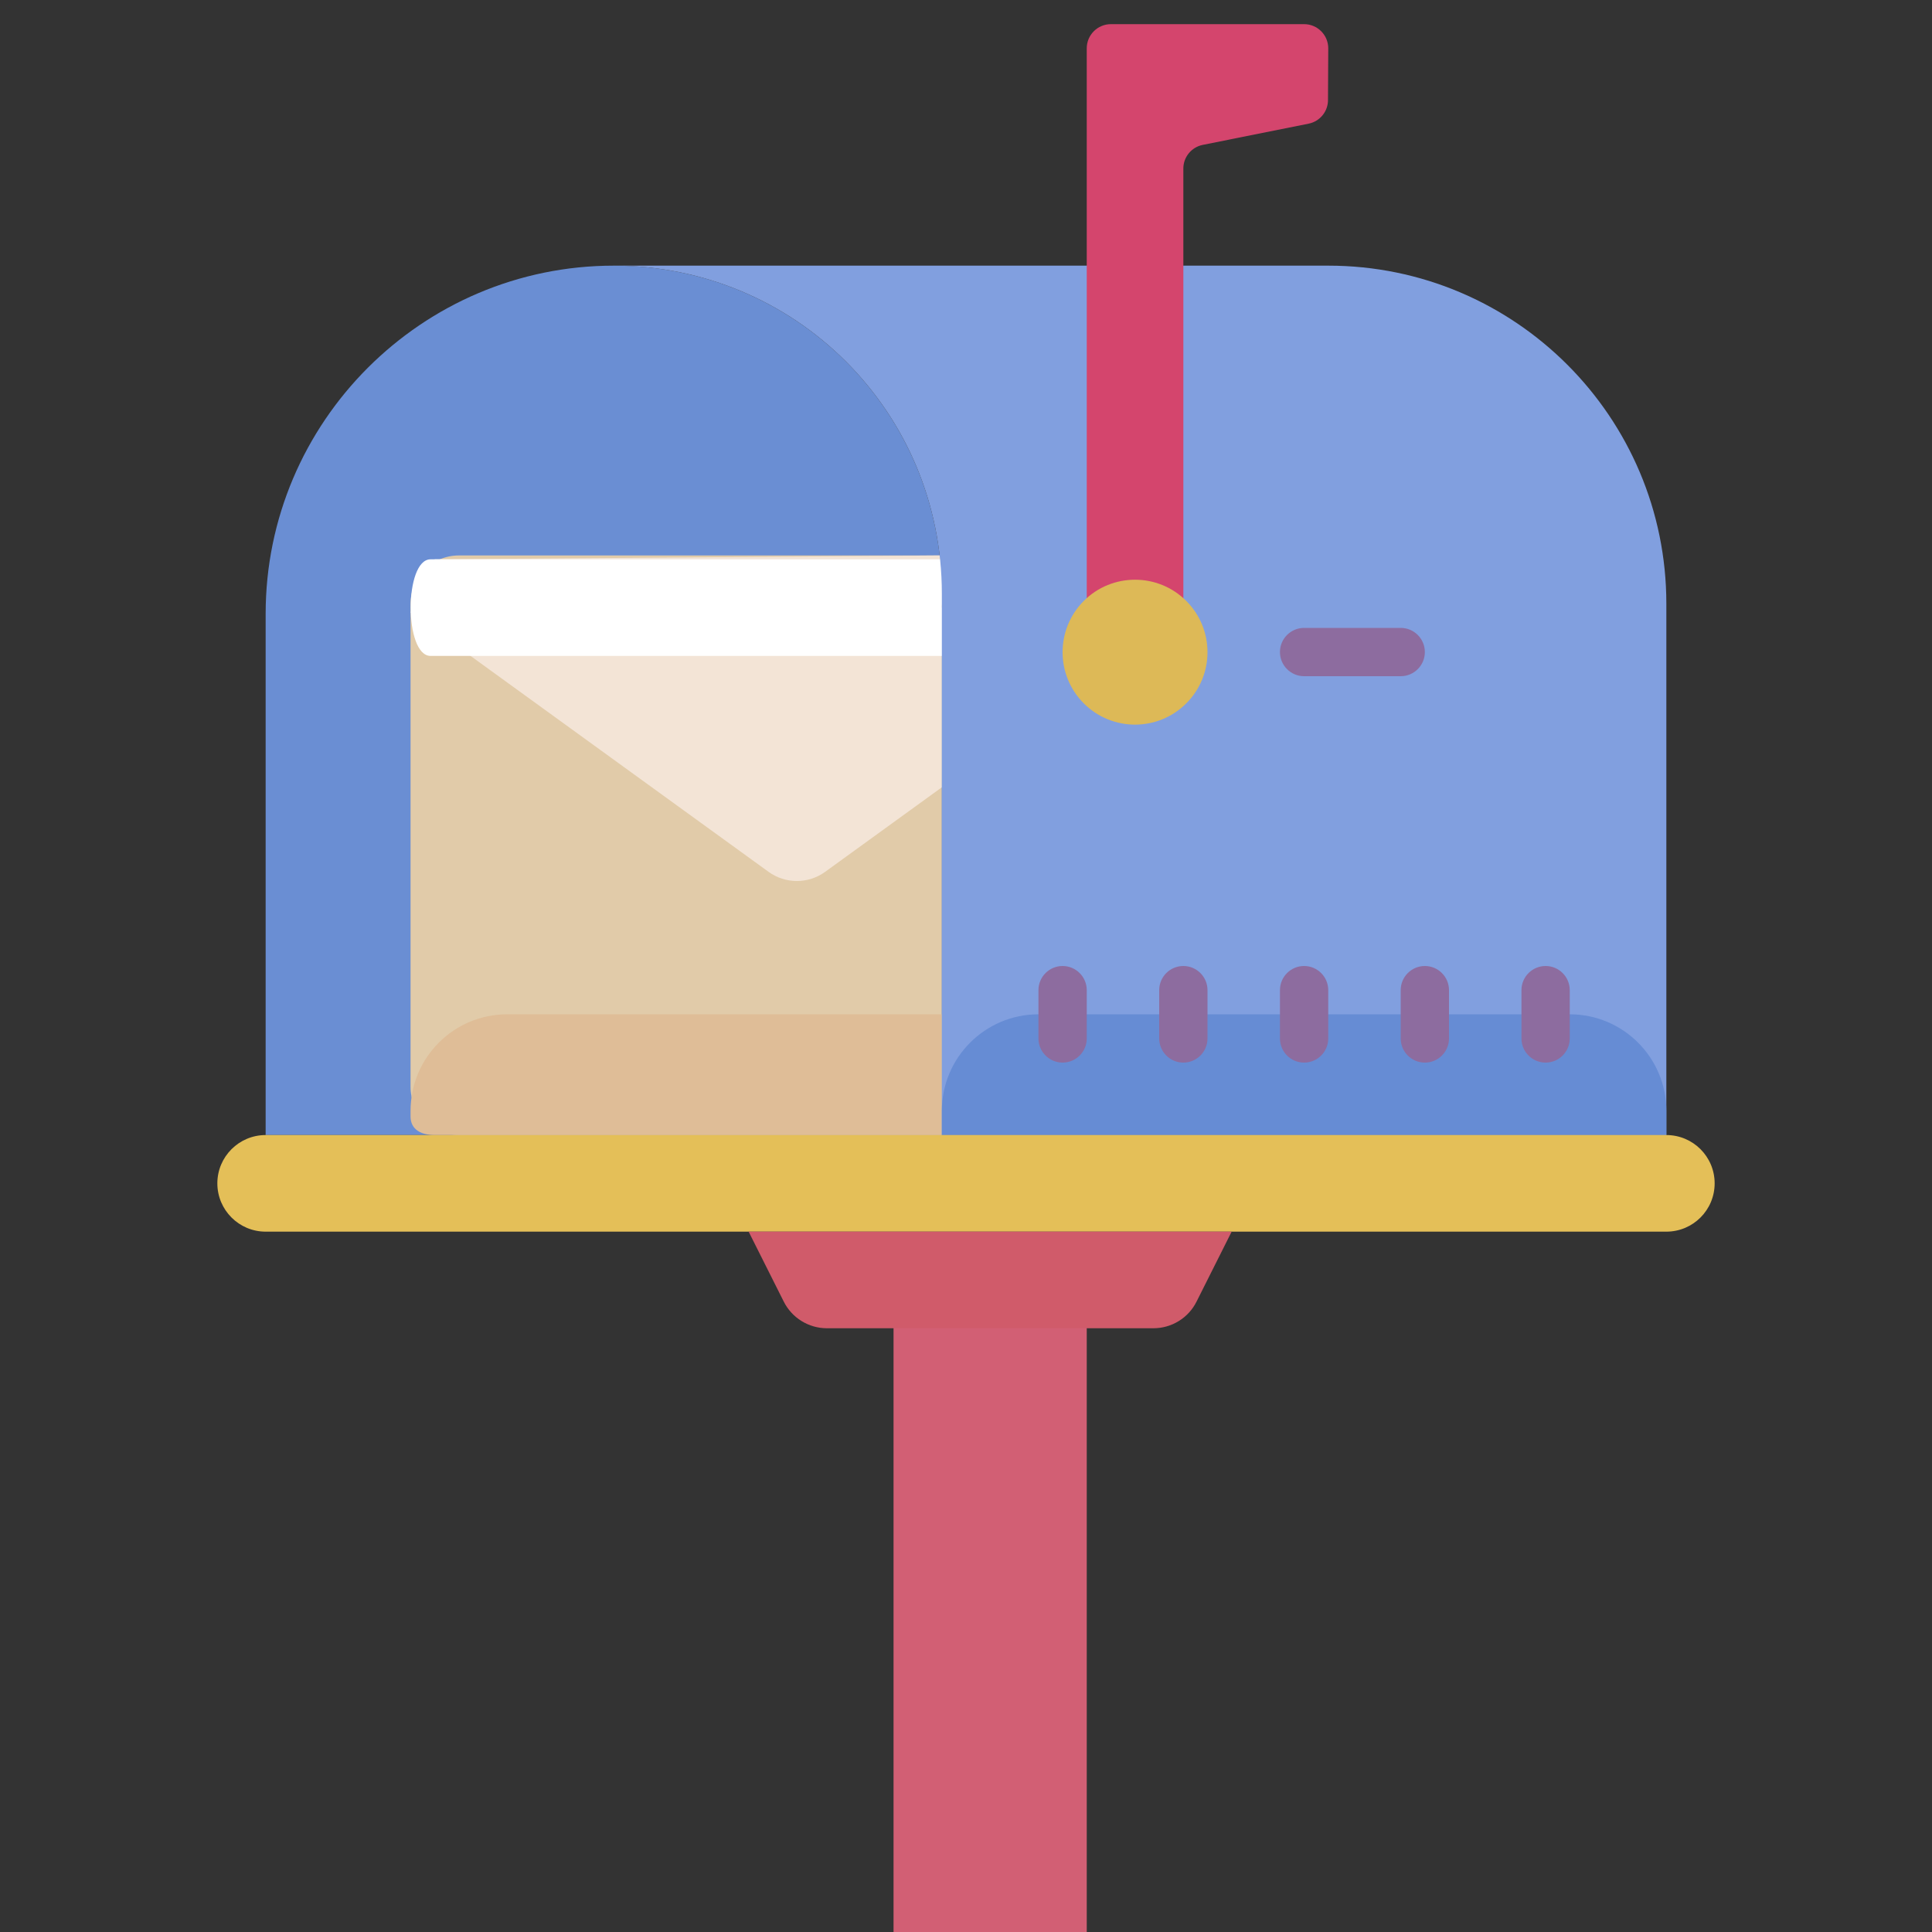 <svg height="30.0px" stroke-miterlimit="10" style="fill-rule:nonzero;clip-rule:evenodd;stroke-linecap:round;stroke-linejoin:round;" version="1.1" viewBox="0 0 30 30" width="30.0px" xml:space="preserve" xmlns="http://www.w3.org/2000/svg" xmlns:xlink="http://www.w3.org/1999/xlink">
<rect x="0" y="0" width="30" height="30" fill="#333333" stroke="none"/>
<defs/>
<g id="图层-1">
<path d="M9.531 4.125C6.553 4.125 4.125 6.553 4.125 9.531L4.125 17.625L14.625 17.625L14.625 9.219C14.625 6.398 12.352 4.125 9.531 4.125Z" fill="#6a8ed3" fill-rule="nonzero" opacity="1" stroke="none"/>
<path d="M14.625 17.625L7.125 17.625C6.711 17.625 6.375 17.289 6.375 16.875L6.375 9.375C6.375 8.961 6.711 8.625 7.125 8.625L14.625 8.625" fill="#e1cba9" fill-rule="nonzero" opacity="1" stroke="none"/>
<path d="M14.625 12.225L12.814 13.537C12.551 13.728 12.195 13.728 11.933 13.537L6.375 9.51L6.75 8.685L14.625 8.625L14.625 12.225Z" fill="#f3e4d6" fill-rule="nonzero" opacity="1" stroke="none"/>
<path d="M6.686 8.685L14.625 8.685C15.038 8.685 14.625 9.023 14.625 9.435L15 9.435C15 9.848 15.038 10.185 14.625 10.185L6.686 10.185C6.274 10.185 6.274 8.685 6.686 8.685Z" fill="#ffffff" fill-rule="nonzero" opacity="1" stroke="none"/>
<path d="M6.75 17.625L14.625 17.625L14.625 15.75L7.875 15.75C7.047 15.75 6.375 16.422 6.375 17.25L6.375 17.336C6.375 17.543 6.544 17.625 6.75 17.625Z" fill="#dfbd97" fill-rule="nonzero" opacity="1" stroke="none"/>
<path d="M9.531 4.125C12.352 4.125 14.625 6.398 14.625 9.219L14.625 17.625L25.875 17.625L25.875 9.375C25.875 6.476 23.524 4.125 20.625 4.125L9.531 4.125Z" fill="#819fdf" fill-rule="nonzero" opacity="1" stroke="none"/>
<path d="M13.875 19.875L16.875 19.875L16.875 30L13.875 30L13.875 19.875Z" fill="#d25f74" fill-rule="nonzero" opacity="1" stroke="none"/>
<path d="M16.125 15.75L24.375 15.75C25.203 15.75 25.875 16.422 25.875 17.25L25.875 17.625L25.875 17.625L14.625 17.625L14.625 17.625L14.625 17.25C14.625 16.422 15.297 15.75 16.125 15.75Z" fill="#668cd4" fill-rule="nonzero" opacity="1" stroke="none"/>
<path d="M25.875 17.625L4.125 17.625C3.711 17.625 3.375 17.961 3.375 18.375L3.375 18.375C3.375 18.789 3.711 19.125 4.125 19.125L25.875 19.125C26.29 19.125 26.625 18.789 26.625 18.375L26.625 18.375C26.625 17.961 26.29 17.625 25.875 17.625Z" fill="#e4bf58" fill-rule="nonzero" opacity="1" stroke="none"/>
<path d="M20.625 0.75C20.625 0.543 20.457 0.375 20.25 0.375L17.25 0.375C17.043 0.375 16.875 0.543 16.875 0.75L16.875 10.125C16.875 10.539 17.211 10.875 17.625 10.875L17.625 10.875C18.04 10.875 18.375 10.539 18.375 10.125L18.375 2.625C18.371 2.444 18.498 2.286 18.675 2.25L20.321 1.92C20.499 1.884 20.625 1.726 20.621 1.545L20.625 0.75Z" fill="#d4456d" fill-rule="nonzero" opacity="1" stroke="none"/>
<path d="M16.829 9.331C16.39 9.771 16.39 10.483 16.829 10.922C17.269 11.362 17.981 11.362 18.42 10.922C18.86 10.483 18.86 9.771 18.42 9.331C17.981 8.892 17.268 8.892 16.829 9.331Z" fill="#ddb957" fill-rule="nonzero" opacity="1" stroke="none"/>
<path d="M17.91 20.625L12.84 20.625C12.556 20.625 12.296 20.464 12.169 20.209L11.625 19.125L19.125 19.125L18.581 20.209C18.455 20.464 18.195 20.625 17.91 20.625Z" fill="#d05b6a" fill-rule="nonzero" opacity="1" stroke="none"/>
<path d="M20.25 10.5L21.75 10.5C21.957 10.5 22.125 10.332 22.125 10.125C22.125 9.918 21.957 9.75 21.75 9.75L20.25 9.75C20.043 9.75 19.875 9.918 19.875 10.125C19.875 10.332 20.043 10.5 20.25 10.5ZM21.75 15.375L21.75 16.125C21.75 16.332 21.918 16.5 22.125 16.5C22.332 16.5 22.5 16.332 22.5 16.125L22.5 15.375C22.5 15.168 22.332 15 22.125 15C21.918 15 21.75 15.168 21.75 15.375ZM20.25 16.5C20.457 16.5 20.625 16.332 20.625 16.125L20.625 15.375C20.625 15.168 20.457 15 20.25 15C20.043 15 19.875 15.168 19.875 15.375L19.875 16.125C19.875 16.332 20.043 16.5 20.25 16.5ZM24 16.5C24.207 16.5 24.375 16.332 24.375 16.125L24.375 15.375C24.375 15.168 24.207 15 24 15C23.793 15 23.625 15.168 23.625 15.375L23.625 16.125C23.625 16.332 23.793 16.5 24 16.5ZM18.375 16.5C18.582 16.5 18.75 16.332 18.75 16.125L18.75 15.375C18.75 15.168 18.582 15 18.375 15C18.168 15 18 15.168 18 15.375L18 16.125C18 16.332 18.168 16.5 18.375 16.5ZM16.5 16.5C16.707 16.5 16.875 16.332 16.875 16.125L16.875 15.375C16.875 15.168 16.707 15 16.5 15C16.293 15 16.125 15.168 16.125 15.375L16.125 16.125C16.125 16.332 16.293 16.5 16.5 16.5Z" fill="#8d6c9f" fill-rule="nonzero" opacity="1" stroke="none"/>
</g>
</svg>
